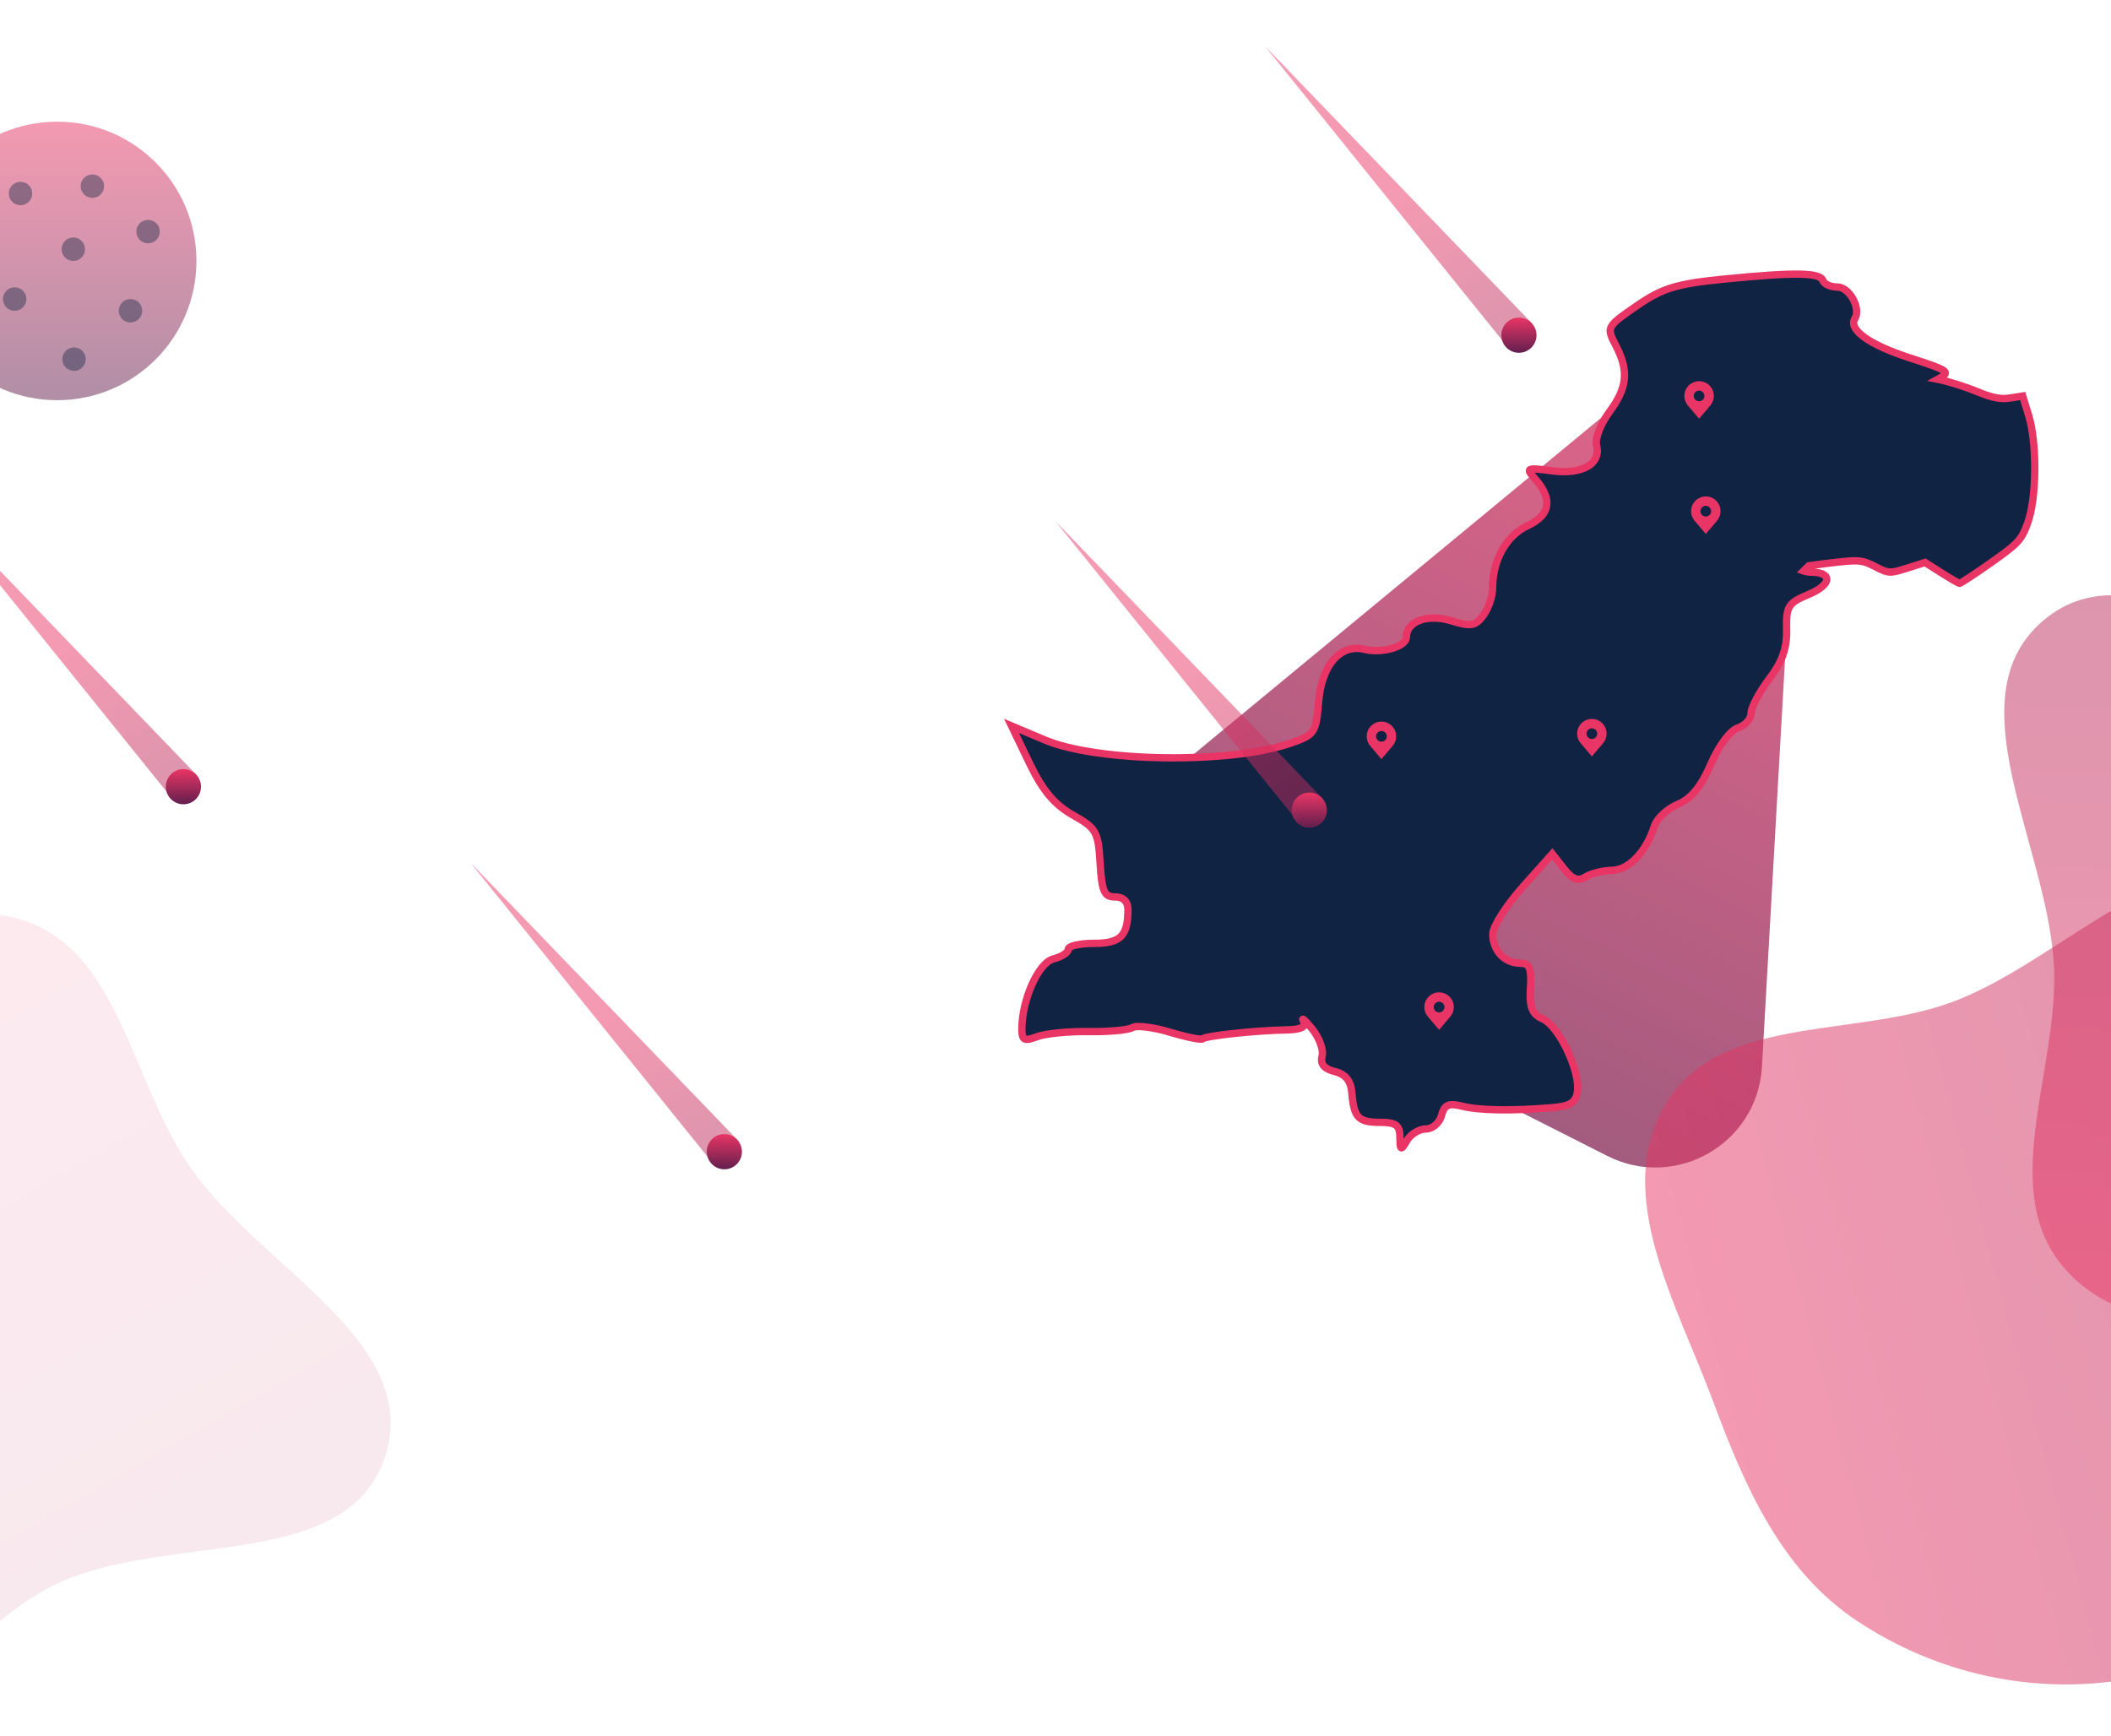 <svg width="1440" height="1184" viewBox="0 0 1440 1184" fill="none" xmlns="http://www.w3.org/2000/svg">
<circle cx="39" cy="178" r="95" fill="url(#paint0_linear_1_212)" fill-opacity="0.5"/>
<g filter="url(#filter0_i_1_212)">
<circle cx="63" cy="123" r="8" fill="#102342" fill-opacity="0.4"/>
</g>
<g filter="url(#filter1_i_1_212)">
<circle cx="14" cy="128" r="8" fill="#102342" fill-opacity="0.4"/>
</g>
<g filter="url(#filter2_i_1_212)">
<circle cx="10" cy="200" r="8" fill="#102342" fill-opacity="0.4"/>
</g>
<g filter="url(#filter3_i_1_212)">
<circle cx="101" cy="154" r="8" fill="#102342" fill-opacity="0.4"/>
</g>
<g filter="url(#filter4_i_1_212)">
<circle cx="89" cy="208" r="8" fill="#102342" fill-opacity="0.4"/>
</g>
<g filter="url(#filter5_i_1_212)">
<circle cx="50" cy="166" r="8" fill="#102342" fill-opacity="0.4"/>
</g>
<g filter="url(#filter6_i_1_212)">
<path d="M-17 168C-17 172.418 -20.582 176 -25 176C-29.418 176 -33 172.418 -33 168C-33 163.582 -29.418 160 -25 160C-20.582 160 -17 163.582 -17 168Z" fill="#102342" fill-opacity="0.4"/>
<path d="M58.5 241C58.5 245.418 54.918 249 50.5 249C46.082 249 42.5 245.418 42.5 241C42.5 236.582 46.082 233 50.5 233C54.918 233 58.5 236.582 58.5 241Z" fill="#102342" fill-opacity="0.4"/>
</g>
<g filter="url(#filter7_f_1_212)">
<path d="M1105.24 274.248C1154.18 233.834 1227.79 271.095 1224.19 334.465L1201.89 727.751C1198.92 780.116 1143.19 812.226 1096.4 788.538L814.958 646.07C768.163 622.382 761.05 558.462 801.493 525.066L1105.24 274.248Z" fill="url(#paint1_linear_1_212)" fill-opacity="0.75"/>
</g>
<path fill-rule="evenodd" clip-rule="evenodd" d="M-174.986 711.063C-116.909 669.843 -56.161 607.74 12.463 626.787C80.964 645.801 89.095 736.794 129.2 795.493C175.857 863.782 287.946 914.442 262.839 993.244C237.502 1072.77 113.76 1044.79 38.366 1080.6C-25.073 1110.73 -67.053 1193 -136.564 1182.96C-208.427 1172.58 -253.414 1099.9 -283.967 1034.04C-311.696 974.253 -314.805 906.552 -293.735 844.11C-273.978 785.557 -225.38 746.83 -174.986 711.063Z" fill="url(#paint2_linear_1_212)" fill-opacity="0.1"/>
<g filter="url(#filter8_d_1_212)">
<path fill-rule="evenodd" clip-rule="evenodd" d="M941.53 753.635C952.267 753.635 954.857 755.596 954.967 763.811C955.09 772.898 955.6 773.137 959.717 766.069C962.252 761.716 968.058 758.155 972.619 758.155C977.18 758.155 981.997 754.004 983.324 748.93C985.237 741.617 988.116 740.302 997.216 742.586C1009.02 745.549 1031.06 745.924 1058.85 743.632C1071.02 742.629 1074.99 740.11 1076.04 732.733C1078.04 718.75 1063.41 687.984 1052.45 683.114C1045.01 679.804 1043.23 675.358 1044.01 662.01C1044.81 648.471 1043.41 645.098 1037 645.098C1026.27 645.098 1018.11 636.311 1018.32 624.974C1018.41 619.875 1027.58 605.528 1038.69 593.091L1058.88 570.48L1066.78 580.536C1072.57 587.907 1076.49 589.436 1081.46 586.259C1085.19 583.875 1093.33 581.829 1099.55 581.713C1111.09 581.497 1122.9 569.243 1128.44 551.746C1130.13 546.417 1137.37 539.629 1144.53 536.662C1153.57 532.918 1160.44 524.556 1166.99 509.348C1172.38 496.817 1180.29 486.2 1185.47 484.557C1190.44 482.978 1194.52 478.453 1194.52 474.502C1194.52 470.552 1200.07 460.044 1206.85 451.151C1215.71 439.533 1219.05 430.054 1218.72 417.47C1218.31 401.641 1219.75 399.336 1233.71 393.504C1249.73 386.809 1250.35 378.281 1234.81 378.281C1233.29 378.281 1231.75 377.99 1230.3 377.478L1233.93 373.912C1238.17 373.338 1242.9 372.732 1247.55 372.174C1268.2 369.694 1269.89 369.818 1279.04 374.483C1288.46 379.289 1289.01 379.316 1300.94 375.556L1313.17 371.699L1324.26 378.733C1330.36 382.602 1335.93 385.839 1336.64 385.926C1337.34 386.013 1347.04 379.66 1358.19 371.808C1376.71 358.752 1378.84 356.458 1383.1 344.971C1389.32 328.152 1389.69 290.355 1383.81 271.297L1379.75 258.148L1371.14 259.526C1364.8 260.539 1358.94 259.408 1348.94 255.238C1341.46 252.123 1329.9 248.427 1323.25 247.025C1322.76 246.923 1322.29 246.827 1321.83 246.737C1331.13 241.686 1329.53 240.839 1302.64 232.107C1274.98 223.124 1260.65 212.838 1265.3 205.31C1269.6 198.357 1261.53 183.819 1253.38 183.819C1248.78 183.819 1244.34 181.849 1243.51 179.441C1241.58 173.852 1224.55 173.584 1176.15 178.379C1143.57 181.606 1134.1 184.5 1116.51 196.608C1095.99 210.727 1095.71 211.239 1102.06 223.414C1111.24 241.005 1110.18 252.268 1097.77 269.09C1091.82 277.159 1087.89 287.362 1089.04 291.765C1092.37 304.494 1079.26 311.947 1058.45 309.155C1041.53 306.886 1040.59 307.292 1046.78 314.219C1059.36 328.3 1057.75 339.296 1042.04 346.623C1027.45 353.422 1018.14 370.089 1018.14 389.396C1018.14 394.768 1015.33 403.017 1011.88 407.729C1006.49 415.104 1003.45 415.629 990.009 411.505C973.917 406.566 959.354 411.821 959.354 422.566C959.354 429.097 942.926 433.926 930.763 430.971C914.282 426.967 901.53 441.595 899.441 466.904C897.69 488.108 896.835 489.342 879.867 495.14C838.659 509.222 748.733 507.96 712.748 492.796L690 483.209L702.306 508.755C711.221 527.262 719.358 536.972 731.838 543.996C747.866 553.018 749.159 555.298 750.431 576.783C751.579 596.185 753.205 599.874 760.606 599.874C766.274 599.874 769.414 602.967 769.414 608.549C769.414 626.528 764.386 631.531 746.319 631.531C736.636 631.531 728.713 633.345 728.713 635.563C728.713 637.781 724.134 640.748 718.538 642.158C708.346 644.726 697.057 669.942 697.057 690.14C697.057 697.644 698.774 698.491 707.371 695.222C713.045 693.065 728.867 691.484 742.532 691.708C756.197 691.932 769.635 690.72 772.393 689.016C775.15 687.311 786.694 688.711 798.044 692.127C809.395 695.544 819.438 697.582 820.363 696.657C822.416 694.602 856.639 690.937 877.087 690.583C887.548 690.401 891.172 688.622 889.131 684.67C887.524 681.561 890.187 683.901 895.047 689.87C899.907 695.838 902.967 704.224 901.848 708.505C900.458 713.821 903.198 717.138 910.493 718.969C917.936 720.837 921.471 725.249 922.156 733.524C923.563 750.528 926.557 753.635 941.53 753.635Z" fill="#102342"/>
<path d="M954.967 763.811L952.468 763.844L952.468 763.844L954.967 763.811ZM959.717 766.069L957.557 764.811L959.717 766.069ZM983.324 748.93L980.905 748.297L983.324 748.93ZM997.216 742.586L997.825 740.161L997.216 742.586ZM1058.85 743.632L1058.64 741.141H1058.64L1058.85 743.632ZM1076.04 732.733L1073.57 732.38L1073.57 732.38L1076.04 732.733ZM1052.45 683.114L1053.47 680.829L1053.47 680.829L1052.45 683.114ZM1044.01 662.01L1046.51 662.157V662.157L1044.01 662.01ZM1018.32 624.974L1020.82 625.021V625.021L1018.32 624.974ZM1038.69 593.091L1036.82 591.426V591.426L1038.69 593.091ZM1058.88 570.48L1060.84 568.936L1059 566.589L1057.01 568.815L1058.88 570.48ZM1066.78 580.536L1068.74 578.992L1068.74 578.992L1066.78 580.536ZM1081.46 586.259L1080.11 584.152H1080.11L1081.46 586.259ZM1099.55 581.713L1099.59 584.212L1099.55 581.713ZM1128.44 551.746L1130.82 552.501L1130.82 552.501L1128.44 551.746ZM1144.53 536.662L1143.57 534.352L1143.57 534.352L1144.53 536.662ZM1166.99 509.348L1169.28 510.336V510.336L1166.99 509.348ZM1185.47 484.557L1184.71 482.174L1184.71 482.175L1185.47 484.557ZM1206.85 451.151L1204.86 449.635L1204.86 449.635L1206.85 451.151ZM1218.72 417.47L1216.22 417.535V417.535L1218.72 417.47ZM1233.71 393.504L1234.67 395.811V395.811L1233.71 393.504ZM1230.3 377.478L1228.55 375.694L1225.7 378.501L1229.47 379.835L1230.3 377.478ZM1233.93 373.912L1233.6 371.435L1232.77 371.546L1232.18 372.129L1233.93 373.912ZM1247.55 372.174L1247.84 374.656L1247.55 372.174ZM1279.04 374.483L1277.9 376.71L1279.04 374.483ZM1300.94 375.556L1301.69 377.94L1300.94 375.556ZM1313.17 371.699L1314.51 369.588L1313.53 368.965L1312.42 369.314L1313.17 371.699ZM1324.26 378.733L1325.6 376.622L1325.6 376.622L1324.26 378.733ZM1358.19 371.808L1356.75 369.764V369.764L1358.19 371.808ZM1383.1 344.971L1380.75 344.103L1383.1 344.971ZM1383.81 271.297L1386.2 270.561L1383.81 271.297ZM1379.75 258.148L1382.14 257.411L1381.5 255.337L1379.36 255.68L1379.75 258.148ZM1371.14 259.526L1371.53 261.994L1371.53 261.994L1371.14 259.526ZM1348.94 255.238L1349.9 252.931L1349.9 252.931L1348.94 255.238ZM1323.25 247.025L1323.76 244.579V244.579L1323.25 247.025ZM1321.83 246.737L1320.64 244.54L1314.52 247.859L1321.35 249.191L1321.83 246.737ZM1302.64 232.107L1303.41 229.729L1303.41 229.729L1302.64 232.107ZM1265.3 205.31L1267.43 206.624L1267.43 206.624L1265.3 205.31ZM1243.51 179.441L1241.14 180.254L1241.14 180.254L1243.51 179.441ZM1176.15 178.379L1176.39 180.867L1176.39 180.867L1176.15 178.379ZM1116.51 196.608L1115.09 194.549L1115.09 194.549L1116.51 196.608ZM1102.06 223.414L1099.84 224.57V224.57L1102.06 223.414ZM1097.77 269.09L1099.78 270.574L1099.78 270.574L1097.77 269.09ZM1089.04 291.765L1086.62 292.398L1086.62 292.398L1089.04 291.765ZM1058.45 309.155L1058.78 306.678L1058.45 309.155ZM1046.78 314.219L1048.64 312.553L1048.64 312.553L1046.78 314.219ZM1042.04 346.623L1040.98 344.357L1040.98 344.357L1042.04 346.623ZM1011.88 407.729L1009.86 406.253L1009.86 406.253L1011.88 407.729ZM990.009 411.505L990.743 409.115L990.009 411.505ZM930.763 430.971L930.173 433.401H930.173L930.763 430.971ZM899.441 466.904L901.932 467.109H901.932L899.441 466.904ZM879.867 495.14L880.675 497.506L880.675 497.506L879.867 495.14ZM712.748 492.796L711.778 495.099H711.778L712.748 492.796ZM690 483.209L690.971 480.905L684.879 478.338L687.748 484.294L690 483.209ZM702.306 508.755L700.053 509.84L700.053 509.84L702.306 508.755ZM731.838 543.996L733.064 541.818H733.064L731.838 543.996ZM750.431 576.783L747.935 576.931L747.935 576.931L750.431 576.783ZM718.538 642.158L717.927 639.733L717.927 639.734L718.538 642.158ZM707.371 695.222L706.483 692.885H706.483L707.371 695.222ZM742.532 691.708L742.573 689.208L742.573 689.208L742.532 691.708ZM772.393 689.016L773.707 691.142L773.707 691.142L772.393 689.016ZM798.044 692.127L798.765 689.733H798.765L798.044 692.127ZM820.363 696.657L822.131 698.425L822.132 698.424L820.363 696.657ZM877.087 690.583L877.043 688.083L877.087 690.583ZM889.131 684.67L891.352 683.523L891.352 683.523L889.131 684.67ZM895.047 689.87L893.108 691.448H893.108L895.047 689.87ZM901.848 708.505L904.267 709.138L904.267 709.138L901.848 708.505ZM910.493 718.969L909.884 721.394H909.884L910.493 718.969ZM922.156 733.524L919.664 733.73V733.73L922.156 733.524ZM957.467 763.777C957.411 759.587 956.755 755.93 953.743 753.649C952.31 752.565 950.552 751.959 948.581 751.609C946.612 751.258 944.267 751.135 941.53 751.135V756.135C944.161 756.135 946.166 756.257 947.706 756.531C949.244 756.805 950.153 757.203 950.724 757.636C951.719 758.389 952.413 759.82 952.468 763.844L957.467 763.777ZM957.557 764.811C957.047 765.685 956.604 766.428 956.217 767.048C955.825 767.673 955.512 768.137 955.263 768.466C955.139 768.629 955.046 768.739 954.982 768.809C954.912 768.884 954.905 768.88 954.956 768.842C954.998 768.812 955.195 768.671 955.531 768.59C955.709 768.547 955.931 768.521 956.183 768.542C956.438 768.563 956.688 768.631 956.917 768.74C957.37 768.955 957.612 769.264 957.71 769.413C957.807 769.56 957.83 769.651 957.817 769.61C957.788 769.521 957.726 769.259 957.668 768.721C957.553 767.665 957.498 766.059 957.467 763.777L952.468 763.844C952.498 766.106 952.553 767.937 952.697 769.261C952.768 769.913 952.873 770.576 953.061 771.154C953.201 771.585 953.605 772.702 954.772 773.256C956.202 773.935 957.434 773.226 957.918 772.871C958.45 772.48 958.895 771.951 959.248 771.486C959.982 770.517 960.857 769.079 961.877 767.327L957.557 764.811ZM972.619 755.655C969.743 755.655 966.701 756.754 964.101 758.349C961.488 759.952 959.073 762.207 957.557 764.811L961.877 767.327C962.896 765.578 964.652 763.876 966.716 762.611C968.793 761.336 970.934 760.655 972.619 760.655V755.655ZM980.905 748.297C980.382 750.297 979.147 752.177 977.552 753.551C975.945 754.937 974.158 755.655 972.619 755.655V760.655C975.641 760.655 978.543 759.298 980.816 757.339C983.103 755.369 984.939 752.636 985.743 749.562L980.905 748.297ZM997.825 740.161C993.318 739.03 989.515 738.524 986.536 739.885C983.332 741.348 981.889 744.537 980.905 748.297L985.743 749.562C986.672 746.009 987.625 744.884 988.613 744.433C989.827 743.879 992.014 743.858 996.608 745.011L997.825 740.161ZM1058.64 741.141C1030.87 743.431 1009.2 743.015 997.825 740.161L996.608 745.011C1008.85 748.084 1031.25 748.416 1059.05 746.124L1058.64 741.141ZM1073.57 732.38C1073.11 735.617 1072.1 737.302 1070.28 738.461C1068.19 739.783 1064.7 740.641 1058.64 741.141L1059.05 746.124C1065.16 745.62 1069.75 744.716 1072.95 742.684C1076.42 740.488 1077.93 737.225 1078.52 733.086L1073.57 732.38ZM1051.44 685.398C1053.59 686.354 1056.24 688.776 1059.05 692.469C1061.81 696.091 1064.52 700.675 1066.85 705.579C1069.18 710.481 1071.1 715.638 1072.32 720.386C1073.55 725.181 1074 729.357 1073.57 732.38L1078.52 733.086C1079.09 729.117 1078.46 724.203 1077.16 719.145C1075.86 714.039 1073.81 708.579 1071.36 703.433C1068.92 698.289 1066.04 693.395 1063.03 689.441C1060.08 685.559 1056.8 682.308 1053.47 680.829L1051.44 685.398ZM1041.52 661.863C1041.12 668.548 1041.32 673.497 1042.83 677.255C1044.43 681.259 1047.36 683.585 1051.44 685.398L1053.47 680.829C1050.1 679.333 1048.42 677.781 1047.47 675.398C1046.42 672.768 1046.12 668.82 1046.51 662.157L1041.52 661.863ZM1037 647.598C1038.43 647.598 1039.26 647.794 1039.77 648.057C1040.19 648.275 1040.57 648.628 1040.9 649.434C1041.27 650.32 1041.55 651.685 1041.66 653.79C1041.77 655.871 1041.72 658.512 1041.52 661.863L1046.51 662.157C1046.71 658.738 1046.78 655.881 1046.65 653.522C1046.53 651.186 1046.2 649.169 1045.52 647.52C1044.8 645.791 1043.68 644.454 1042.06 643.617C1040.53 642.824 1038.78 642.598 1037 642.598V647.598ZM1015.82 624.927C1015.58 637.53 1024.74 647.598 1037 647.598V642.598C1027.79 642.598 1020.63 635.093 1020.82 625.021L1015.82 624.927ZM1036.82 591.426C1031.19 597.736 1026.04 604.538 1022.27 610.438C1020.38 613.386 1018.82 616.148 1017.71 618.539C1016.65 620.836 1015.85 623.095 1015.82 624.927L1020.82 625.021C1020.83 624.304 1021.22 622.856 1022.25 620.642C1023.23 618.519 1024.67 615.961 1026.48 613.13C1030.09 607.473 1035.08 600.883 1040.55 594.757L1036.82 591.426ZM1057.01 568.815L1036.82 591.426L1040.55 594.757L1060.74 572.145L1057.01 568.815ZM1068.74 578.992L1060.84 568.936L1056.91 572.024L1064.81 582.081L1068.74 578.992ZM1080.11 584.152C1078.09 585.445 1076.71 585.56 1075.33 585.023C1073.67 584.376 1071.59 582.621 1068.74 578.992L1064.81 582.081C1067.75 585.822 1070.53 588.517 1073.52 589.682C1076.79 590.958 1079.86 590.249 1082.8 588.365L1080.11 584.152ZM1099.5 579.213C1096.17 579.276 1092.39 579.85 1088.96 580.711C1085.58 581.561 1082.31 582.748 1080.11 584.152L1082.8 588.365C1084.34 587.386 1087 586.358 1090.18 585.56C1093.31 584.773 1096.71 584.266 1099.59 584.212L1099.5 579.213ZM1126.06 550.992C1123.38 559.431 1119.23 566.516 1114.44 571.475C1109.64 576.457 1104.39 579.122 1099.5 579.213L1099.59 584.212C1106.24 584.088 1112.67 580.518 1118.04 574.945C1123.44 569.349 1127.96 561.559 1130.82 552.501L1126.06 550.992ZM1143.57 534.352C1139.67 535.967 1135.82 538.586 1132.72 541.494C1129.66 544.363 1127.08 547.744 1126.06 550.992L1130.82 552.501C1131.48 550.42 1133.37 547.742 1136.14 545.142C1138.87 542.583 1142.22 540.323 1145.49 538.971L1143.57 534.352ZM1164.69 508.36C1158.24 523.357 1151.71 530.982 1143.57 534.352L1145.49 538.971C1155.43 534.854 1162.65 525.755 1169.28 510.336L1164.69 508.36ZM1184.71 482.175C1182.91 482.744 1181.13 483.992 1179.47 485.517C1177.76 487.075 1176.02 489.076 1174.3 491.375C1170.87 495.976 1167.45 501.937 1164.69 508.36L1169.28 510.336C1171.91 504.228 1175.14 498.615 1178.31 494.363C1179.9 492.237 1181.44 490.492 1182.84 489.206C1184.28 487.887 1185.43 487.192 1186.22 486.94L1184.71 482.175ZM1192.02 474.502C1192.02 475.655 1191.39 477.203 1190 478.746C1188.64 480.256 1186.75 481.526 1184.71 482.174L1186.22 486.94C1189.16 486.009 1191.79 484.227 1193.72 482.092C1195.61 479.99 1197.02 477.301 1197.02 474.502H1192.02ZM1204.86 449.635C1201.39 454.187 1198.23 459.153 1195.93 463.513C1194.78 465.692 1193.82 467.755 1193.15 469.564C1192.5 471.307 1192.02 473.05 1192.02 474.502H1197.02C1197.02 473.979 1197.23 472.928 1197.83 471.311C1198.41 469.762 1199.27 467.901 1200.35 465.848C1202.52 461.743 1205.53 457.009 1208.84 452.667L1204.86 449.635ZM1216.22 417.535C1216.54 429.46 1213.44 438.394 1204.86 449.635L1208.84 452.667C1217.99 440.673 1221.57 430.647 1221.22 417.404L1216.22 417.535ZM1232.74 391.197C1225.9 394.057 1221.25 396.346 1218.71 400.413C1216.18 404.444 1216.02 409.782 1216.22 417.535L1221.22 417.404C1221.01 409.328 1221.36 405.599 1222.94 403.063C1224.51 400.562 1227.56 398.783 1234.67 395.811L1232.74 391.197ZM1234.81 380.781C1238.53 380.781 1240.97 381.301 1242.36 381.97C1243.68 382.607 1243.61 383.095 1243.6 383.201C1243.57 383.664 1243.12 384.788 1241.21 386.388C1239.4 387.914 1236.6 389.585 1232.74 391.197L1234.67 395.811C1238.82 394.076 1242.11 392.169 1244.43 390.213C1246.67 388.332 1248.41 386.068 1248.59 383.562C1248.8 380.699 1246.96 378.636 1244.53 377.465C1242.17 376.326 1238.86 375.781 1234.81 375.781V380.781ZM1229.47 379.835C1231.16 380.431 1232.98 380.781 1234.81 380.781V375.781C1233.61 375.781 1232.35 375.548 1231.14 375.12L1229.47 379.835ZM1232.18 372.129L1228.55 375.694L1232.06 379.261L1235.69 375.696L1232.18 372.129ZM1247.25 369.692C1242.59 370.252 1237.85 370.859 1233.6 371.435L1234.27 376.39C1238.49 375.817 1243.21 375.213 1247.84 374.656L1247.25 369.692ZM1280.17 372.256C1275.55 369.898 1272.46 368.499 1267.79 368.156C1263.34 367.83 1257.48 368.463 1247.25 369.692L1247.84 374.656C1258.27 373.405 1263.57 372.86 1267.42 373.142C1271.04 373.408 1273.38 374.403 1277.9 376.71L1280.17 372.256ZM1300.18 373.172C1294.05 375.105 1291.42 375.846 1289.17 375.735C1287 375.629 1285.02 374.729 1280.17 372.256L1277.9 376.71C1282.47 379.043 1285.47 380.56 1288.92 380.729C1292.28 380.893 1295.89 379.767 1301.69 377.94L1300.18 373.172ZM1312.42 369.314L1300.18 373.172L1301.69 377.94L1313.92 374.083L1312.42 369.314ZM1325.6 376.622L1314.51 369.588L1311.83 373.81L1322.92 380.844L1325.6 376.622ZM1336.94 383.445C1337.09 383.463 1337.19 383.491 1337.23 383.501C1337.28 383.514 1337.3 383.523 1337.3 383.523C1337.3 383.524 1337.29 383.521 1337.27 383.511C1337.25 383.502 1337.22 383.489 1337.18 383.471C1337.01 383.396 1336.76 383.273 1336.42 383.096C1335.75 382.743 1334.84 382.23 1333.73 381.586C1331.52 380.302 1328.63 378.543 1325.6 376.622L1322.92 380.844C1325.99 382.792 1328.94 384.586 1331.22 385.909C1332.35 386.569 1333.34 387.123 1334.1 387.523C1334.48 387.721 1334.83 387.896 1335.13 388.03C1335.27 388.096 1335.43 388.165 1335.6 388.223C1335.72 388.267 1336 388.366 1336.33 388.407L1336.94 383.445ZM1356.75 369.764C1351.19 373.679 1346 377.213 1342.13 379.753C1340.19 381.025 1338.59 382.035 1337.45 382.714C1336.88 383.057 1336.45 383.296 1336.17 383.439C1336.03 383.513 1335.97 383.538 1335.97 383.537C1335.97 383.535 1335.99 383.53 1336.01 383.522C1336.04 383.514 1336.08 383.501 1336.13 383.488C1336.18 383.475 1336.51 383.391 1336.94 383.445L1336.33 388.407C1336.81 388.466 1337.2 388.375 1337.33 388.343C1337.51 388.298 1337.67 388.242 1337.78 388.199C1338 388.111 1338.23 388 1338.44 387.894C1338.87 387.675 1339.41 387.371 1340.02 387.008C1341.24 386.275 1342.9 385.222 1344.87 383.935C1348.8 381.357 1354.04 377.789 1359.63 373.852L1356.75 369.764ZM1380.75 344.103C1378.66 349.76 1377.2 352.828 1374.16 356.1C1371 359.511 1366.07 363.194 1356.75 369.764L1359.63 373.852C1368.83 367.366 1374.23 363.374 1377.83 359.502C1381.55 355.491 1383.28 351.668 1385.44 345.839L1380.75 344.103ZM1381.42 272.034C1384.25 281.209 1385.62 295.13 1385.49 308.949C1385.36 322.793 1383.71 336.102 1380.75 344.103L1385.44 345.839C1388.7 337.021 1390.36 323.022 1390.49 308.998C1390.63 294.95 1389.25 280.443 1386.2 270.561L1381.42 272.034ZM1377.36 258.885L1381.42 272.034L1386.2 270.561L1382.14 257.411L1377.36 258.885ZM1371.53 261.994L1380.15 260.617L1379.36 255.68L1370.74 257.057L1371.53 261.994ZM1347.97 257.546C1358.14 261.785 1364.52 263.116 1371.53 261.994L1370.74 257.057C1365.08 257.963 1359.73 257.03 1349.9 252.931L1347.97 257.546ZM1322.73 249.471C1329.21 250.835 1340.62 254.48 1347.97 257.546L1349.9 252.931C1342.31 249.766 1330.6 246.018 1323.76 244.579L1322.73 249.471ZM1321.35 249.191C1321.8 249.278 1322.26 249.372 1322.73 249.471L1323.76 244.579C1323.27 244.475 1322.78 244.376 1322.31 244.283L1321.35 249.191ZM1301.87 234.485C1308.6 236.671 1313.7 238.347 1317.43 239.714C1321.26 241.116 1323.35 242.09 1324.31 242.808C1324.8 243.171 1324.61 243.187 1324.51 242.797C1324.37 242.233 1324.66 241.892 1324.58 241.99C1324.46 242.138 1324.13 242.446 1323.4 242.929C1322.7 243.391 1321.79 243.915 1320.64 244.54L1323.02 248.934C1324.2 248.296 1325.27 247.688 1326.15 247.103C1327.01 246.539 1327.87 245.884 1328.49 245.106C1329.15 244.278 1329.73 243.048 1329.36 241.584C1329.04 240.295 1328.11 239.401 1327.3 238.797C1325.66 237.58 1322.89 236.389 1319.15 235.019C1315.31 233.614 1310.12 231.909 1303.41 229.729L1301.87 234.485ZM1263.18 203.996C1261.48 206.746 1261.61 209.751 1263.07 212.56C1264.45 215.23 1267.03 217.779 1270.4 220.194C1277.16 225.051 1287.95 229.963 1301.87 234.485L1303.41 229.729C1289.68 225.268 1279.46 220.546 1273.31 216.132C1270.22 213.912 1268.36 211.916 1267.51 210.259C1266.72 208.742 1266.8 207.638 1267.43 206.624L1263.18 203.996ZM1253.38 186.319C1254.67 186.319 1256.17 186.904 1257.72 188.15C1259.26 189.386 1260.71 191.153 1261.82 193.17C1262.94 195.188 1263.68 197.348 1263.92 199.315C1264.16 201.3 1263.86 202.889 1263.18 203.996L1267.43 206.624C1268.9 204.254 1269.2 201.419 1268.88 198.722C1268.56 196.008 1267.58 193.23 1266.2 190.744C1264.82 188.258 1262.98 185.956 1260.85 184.249C1258.73 182.552 1256.16 181.319 1253.38 181.319V186.319ZM1241.14 180.254C1241.9 182.458 1244.02 183.935 1246.01 184.818C1248.14 185.76 1250.75 186.319 1253.38 186.319V181.319C1251.41 181.319 1249.5 180.893 1248.04 180.248C1246.46 179.544 1245.94 178.832 1245.87 178.627L1241.14 180.254ZM1176.39 180.867C1200.6 178.469 1216.83 177.352 1227.22 177.516C1232.43 177.598 1236 178.002 1238.3 178.65C1240.69 179.319 1241.07 180.051 1241.14 180.254L1245.87 178.627C1244.98 176.036 1242.52 174.639 1239.65 173.836C1236.71 173.011 1232.63 172.6 1227.3 172.516C1216.59 172.348 1200.1 173.494 1175.9 175.891L1176.39 180.867ZM1117.92 198.668C1126.61 192.691 1133.14 189.091 1141.44 186.554C1149.82 183.993 1160.11 182.48 1176.39 180.867L1175.9 175.891C1159.61 177.505 1148.88 179.053 1139.98 181.772C1131 184.516 1124 188.418 1115.09 194.549L1117.92 198.668ZM1104.28 222.258C1102.65 219.144 1101.62 217.082 1101.16 215.41C1100.75 213.919 1100.85 212.957 1101.41 211.926C1102.07 210.698 1103.48 209.195 1106.25 207.002C1108.98 204.841 1112.77 202.213 1117.92 198.668L1115.09 194.549C1109.98 198.063 1106.04 200.794 1103.15 203.08C1100.3 205.334 1098.18 207.367 1097.01 209.554C1095.72 211.938 1095.66 214.269 1096.34 216.74C1096.97 219.029 1098.29 221.597 1099.84 224.57L1104.28 222.258ZM1099.78 270.574C1106.1 262.005 1109.77 254.546 1110.5 246.774C1111.23 238.981 1108.98 231.264 1104.28 222.258L1099.84 224.57C1104.32 233.155 1106.13 239.865 1105.52 246.306C1104.91 252.769 1101.85 259.352 1095.76 267.606L1099.78 270.574ZM1091.46 291.133C1091.3 290.534 1091.27 289.481 1091.54 287.933C1091.81 286.43 1092.32 284.649 1093.07 282.7C1094.57 278.803 1096.93 274.431 1099.78 270.574L1095.76 267.605C1092.65 271.817 1090.07 276.582 1088.41 280.904C1087.57 283.066 1086.95 285.165 1086.62 287.066C1086.29 288.922 1086.2 290.795 1086.62 292.398L1091.46 291.133ZM1058.12 311.633C1068.8 313.066 1077.9 311.937 1084.03 308.454C1087.13 306.692 1089.53 304.286 1090.87 301.26C1092.22 298.221 1092.41 294.777 1091.46 291.133L1086.62 292.398C1087.33 295.117 1087.13 297.379 1086.3 299.23C1085.48 301.094 1083.92 302.763 1081.56 304.107C1076.76 306.834 1068.91 308.036 1058.78 306.678L1058.12 311.633ZM1048.64 312.553C1047.05 310.768 1046.17 309.673 1045.82 309.015C1045.63 308.66 1045.84 308.861 1045.76 309.359C1045.64 310.128 1045.08 310.473 1044.94 310.532C1044.91 310.545 1045.12 310.462 1045.8 310.431C1046.43 310.403 1047.29 310.425 1048.43 310.508C1050.72 310.675 1053.88 311.065 1058.12 311.633L1058.78 306.678C1054.56 306.111 1051.25 305.701 1048.8 305.522C1047.57 305.432 1046.49 305.395 1045.57 305.436C1044.71 305.475 1043.77 305.59 1042.95 305.945C1042.03 306.346 1041.04 307.176 1040.82 308.59C1040.64 309.732 1041.07 310.736 1041.4 311.358C1042.09 312.653 1043.41 314.207 1044.91 315.885L1048.64 312.553ZM1043.09 348.889C1051.26 345.081 1056.52 339.97 1057.49 333.316C1058.45 326.773 1055.09 319.769 1048.64 312.553L1044.91 315.885C1051.05 322.75 1053.17 328.285 1052.54 332.592C1051.93 336.788 1048.53 340.838 1040.98 344.357L1043.09 348.889ZM1020.64 389.396C1020.64 370.821 1029.59 355.185 1043.09 348.889L1040.98 344.357C1025.32 351.659 1015.64 369.356 1015.64 389.396H1020.64ZM1013.9 409.204C1015.81 406.588 1017.48 403.102 1018.67 399.618C1019.86 396.145 1020.64 392.453 1020.64 389.396H1015.64C1015.64 391.711 1015.02 394.829 1013.94 398.002C1012.86 401.163 1011.4 404.158 1009.86 406.253L1013.9 409.204ZM989.276 413.895C995.887 415.923 1000.59 417.049 1004.39 416.393C1008.52 415.679 1011.14 412.983 1013.9 409.204L1009.86 406.253C1007.23 409.85 1005.63 411.104 1003.54 411.465C1001.11 411.885 997.57 411.21 990.743 409.115L989.276 413.895ZM961.854 422.566C961.854 418.575 964.486 415.313 969.496 413.505C974.533 411.688 981.629 411.548 989.276 413.895L990.743 409.115C982.298 406.523 974.066 406.541 967.799 408.802C961.504 411.073 956.854 415.812 956.854 422.566H961.854ZM930.173 433.401C936.743 434.997 944.341 434.484 950.325 432.725C953.319 431.844 956.064 430.608 958.118 429.035C960.13 427.494 961.854 425.32 961.854 422.566H956.854C956.854 423.078 956.526 423.956 955.078 425.065C953.671 426.143 951.549 427.153 948.915 427.928C943.644 429.477 936.947 429.901 931.354 428.542L930.173 433.401ZM901.932 467.109C902.95 454.778 906.547 445.372 911.59 439.588C916.536 433.913 922.912 431.636 930.173 433.401L931.354 428.542C922.133 426.302 913.893 429.337 907.821 436.302C901.844 443.158 898.021 453.721 896.949 466.698L901.932 467.109ZM880.675 497.506C884.892 496.065 888.292 494.848 890.967 493.494C893.693 492.114 895.827 490.514 897.415 488.223C898.98 485.966 899.867 483.249 900.488 479.902C901.106 476.569 901.496 472.389 901.932 467.109L896.949 466.698C896.51 472.02 896.136 475.947 895.572 478.99C895.01 482.019 894.295 483.948 893.306 485.375C892.34 486.768 890.969 487.889 888.708 489.034C886.396 490.204 883.326 491.316 879.059 492.775L880.675 497.506ZM711.778 495.099C730.233 502.877 762.113 506.983 794.314 507.435C826.546 507.887 859.668 504.685 880.675 497.506L879.059 492.775C858.859 499.677 826.413 502.885 794.384 502.435C762.323 501.985 731.248 497.879 713.719 490.492L711.778 495.099ZM689.029 485.513L711.778 495.099L713.719 490.492L690.971 480.905L689.029 485.513ZM704.558 507.67L692.252 482.124L687.748 484.294L700.053 509.84L704.558 507.67ZM733.064 541.818C721.185 535.132 713.344 525.908 704.558 507.67L700.053 509.84C709.098 528.615 717.53 538.812 730.611 546.175L733.064 541.818ZM752.926 576.636C752.3 566.056 751.671 559.471 748.843 554.483C745.959 549.398 740.972 546.269 733.064 541.818L730.611 546.175C738.732 550.745 742.405 553.267 744.493 556.949C746.636 560.727 747.289 566.025 747.935 576.931L752.926 576.636ZM760.606 597.374C758.919 597.374 757.915 597.155 757.236 596.791C756.632 596.467 756.033 595.893 755.461 594.596C754.863 593.238 754.359 591.227 753.94 588.23C753.525 585.258 753.213 581.47 752.926 576.636L747.935 576.931C748.223 581.798 748.545 585.746 748.988 588.922C749.429 592.074 750.009 594.623 750.886 596.612C751.79 598.664 753.056 600.224 754.874 601.198C756.618 602.133 758.592 602.374 760.606 602.374V597.374ZM771.914 608.549C771.914 605.297 770.991 602.406 768.89 600.337C766.794 598.273 763.88 597.374 760.606 597.374V602.374C763 602.374 764.49 603.021 765.381 603.899C766.267 604.772 766.914 606.219 766.914 608.549H771.914ZM746.319 634.031C755.389 634.031 762.113 632.825 766.405 628.554C770.701 624.279 771.914 617.578 771.914 608.549H766.914C766.914 617.498 765.613 622.289 762.878 625.01C760.14 627.735 755.316 629.031 746.319 629.031V634.031ZM731.213 635.563C731.213 636.082 730.97 636.381 730.931 636.425C730.905 636.454 730.982 636.363 731.289 636.198C731.898 635.869 732.943 635.496 734.443 635.152C737.403 634.474 741.609 634.031 746.319 634.031V629.031C741.345 629.031 736.748 629.495 733.327 630.278C731.636 630.665 730.095 631.161 728.916 631.797C728.328 632.113 727.711 632.528 727.214 633.081C726.703 633.648 726.213 634.489 726.213 635.563H731.213ZM719.148 644.582C722.168 643.822 724.974 642.629 727.084 641.261C728.134 640.58 729.095 639.803 729.821 638.943C730.514 638.122 731.213 636.961 731.213 635.563H726.213C726.213 635.273 726.34 635.315 726 635.718C725.692 636.082 725.158 636.551 724.364 637.065C722.786 638.089 720.504 639.084 717.927 639.733L719.148 644.582ZM699.557 690.14C699.557 680.45 702.279 669.445 706.257 660.559C708.243 656.124 710.502 652.306 712.815 649.483C715.177 646.601 717.369 645.031 719.149 644.582L717.927 639.734C714.611 640.569 711.569 643.114 708.948 646.314C706.278 649.572 703.804 653.802 701.693 658.516C697.479 667.93 694.557 679.631 694.557 690.14H699.557ZM706.483 692.885C704.36 693.693 702.808 694.187 701.661 694.407C700.465 694.637 700.109 694.485 700.095 694.478C700.095 694.478 700.096 694.479 700.097 694.48C700.099 694.481 700.101 694.482 700.103 694.483C700.108 694.486 700.112 694.49 700.115 694.493C700.123 694.5 700.117 694.497 700.099 694.471C700.059 694.414 699.967 694.254 699.871 693.902C699.668 693.158 699.557 691.977 699.557 690.14H694.557C694.557 692.054 694.66 693.794 695.047 695.217C695.45 696.696 696.258 698.162 697.885 698.964C699.375 699.698 701.06 699.614 702.604 699.318C704.197 699.012 706.084 698.386 708.26 697.559L706.483 692.885ZM742.573 689.208C735.639 689.095 728.17 689.439 721.706 690.085C715.33 690.722 709.66 691.677 706.483 692.885L708.26 697.559C710.756 696.61 715.833 695.696 722.203 695.06C728.485 694.432 735.76 694.097 742.491 694.208L742.573 689.208ZM771.078 686.889C770.832 687.042 769.908 687.376 768.023 687.73C766.268 688.06 763.988 688.355 761.328 688.595C756.014 689.074 749.327 689.319 742.573 689.208L742.491 694.207C749.402 694.321 756.267 694.072 761.777 693.575C764.529 693.327 766.98 693.014 768.947 692.644C770.784 692.299 772.574 691.842 773.707 691.142L771.078 686.889ZM798.765 689.733C792.97 687.989 787.105 686.753 782.297 686.17C779.898 685.878 777.704 685.743 775.884 685.804C774.208 685.86 772.376 686.087 771.078 686.889L773.707 691.142C773.691 691.152 773.845 691.063 774.303 690.973C774.734 690.888 775.314 690.826 776.051 690.801C777.526 690.752 779.445 690.86 781.695 691.133C786.186 691.678 791.768 692.849 797.324 694.521L798.765 689.733ZM818.595 694.889C818.982 694.503 819.372 694.399 819.42 694.386C819.513 694.36 819.534 694.367 819.435 694.374C819.241 694.387 818.878 694.382 818.31 694.33C817.192 694.228 815.596 693.973 813.611 693.57C809.658 692.768 804.386 691.425 798.765 689.733L797.324 694.521C803.053 696.246 808.478 697.63 812.616 698.47C814.676 698.888 816.474 699.183 817.854 699.31C818.534 699.372 819.197 699.401 819.773 699.362C820.06 699.343 820.402 699.302 820.749 699.206C821.052 699.123 821.629 698.927 822.131 698.425L818.595 694.889ZM877.043 688.083C866.722 688.262 852.976 689.274 841.561 690.497C835.852 691.108 830.689 691.776 826.805 692.425C824.868 692.749 823.206 693.075 821.936 693.398C821.305 693.558 820.72 693.73 820.227 693.917C819.842 694.063 819.134 694.35 818.594 694.89L822.132 698.424C821.849 698.707 821.648 698.725 822.001 698.592C822.244 698.499 822.625 698.381 823.166 698.244C824.241 697.971 825.749 697.671 827.629 697.357C831.378 696.73 836.434 696.074 842.093 695.468C853.414 694.256 867.004 693.258 877.13 693.082L877.043 688.083ZM886.91 685.818C887.272 686.519 887.141 686.67 887.185 686.522C887.241 686.334 887.322 686.489 886.695 686.796C885.295 687.483 882.299 687.992 877.043 688.083L877.13 693.082C882.335 692.992 886.382 692.52 888.899 691.284C890.231 690.63 891.489 689.588 891.977 687.95C892.453 686.351 892.01 684.797 891.352 683.523L886.91 685.818ZM896.985 688.291C894.555 685.307 892.559 683.082 891.314 681.988C891.011 681.722 890.631 681.412 890.226 681.188C890.043 681.087 889.658 680.889 889.154 680.82C888.596 680.742 887.515 680.804 886.742 681.77C886.121 682.546 886.151 683.388 886.17 683.657C886.194 684.014 886.28 684.321 886.345 684.522C886.479 684.94 886.687 685.386 886.91 685.818L891.352 683.523C891.268 683.361 891.207 683.233 891.164 683.136C891.143 683.089 891.128 683.052 891.117 683.026C891.107 682.999 891.103 682.988 891.104 682.99C891.104 682.991 891.113 683.016 891.123 683.062C891.132 683.104 891.149 683.191 891.158 683.311C891.166 683.438 891.217 684.18 890.646 684.893C889.923 685.797 888.921 685.835 888.47 685.773C888.074 685.718 887.824 685.573 887.805 685.562C887.726 685.519 887.78 685.539 888.013 685.743C888.913 686.534 890.678 688.464 893.108 691.448L896.985 688.291ZM904.267 709.138C905.023 706.243 904.321 702.478 903.038 698.963C901.714 695.336 899.599 691.501 896.985 688.291L893.108 691.448C895.354 694.206 897.199 697.549 898.341 700.677C899.524 703.918 899.792 706.486 899.429 707.873L904.267 709.138ZM911.102 716.544C907.64 715.675 905.757 714.561 904.841 713.451C904.059 712.505 903.717 711.237 904.267 709.138L899.429 707.873C898.588 711.089 898.922 714.138 900.986 716.636C902.916 718.972 906.051 720.432 909.884 721.394L911.102 716.544ZM924.647 733.318C924.28 728.882 923.125 725.17 920.81 722.28C918.476 719.368 915.189 717.57 911.101 716.544L909.884 721.394C913.24 722.236 915.441 723.577 916.908 725.407C918.392 727.259 919.347 729.891 919.664 733.73L924.647 733.318ZM941.53 751.135C933.963 751.135 930.534 750.275 928.556 748.222C927.558 747.186 926.738 745.647 926.088 743.198C925.433 740.736 924.996 737.532 924.647 733.318L919.664 733.73C920.019 738.018 920.484 741.579 921.255 744.482C922.03 747.398 923.157 749.824 924.955 751.691C928.569 755.442 934.124 756.135 941.53 756.135V751.135Z" fill="#E93565"/>
</g>
<path d="M1163.6 338.656C1160.93 338.659 1158.37 339.719 1156.49 341.605C1154.6 343.49 1153.54 346.046 1153.54 348.713C1153.54 350.892 1154.25 353.011 1155.56 354.747C1155.56 354.747 1155.84 355.108 1155.88 355.16L1163.6 364.255L1171.31 355.156C1171.35 355.107 1171.63 354.747 1171.63 354.747L1171.63 354.744C1172.94 353.009 1173.66 350.891 1173.65 348.713C1173.65 346.046 1172.59 343.49 1170.7 341.605C1168.82 339.719 1166.26 338.659 1163.6 338.656ZM1163.6 352.37C1162.87 352.37 1162.17 352.155 1161.56 351.753C1160.96 351.352 1160.49 350.78 1160.22 350.112C1159.94 349.444 1159.87 348.709 1160.01 347.999C1160.15 347.29 1160.5 346.638 1161.01 346.127C1161.52 345.615 1162.17 345.267 1162.88 345.126C1163.59 344.985 1164.33 345.057 1164.99 345.334C1165.66 345.611 1166.23 346.079 1166.64 346.681C1167.04 347.282 1167.25 347.989 1167.25 348.713C1167.25 349.682 1166.87 350.612 1166.18 351.297C1165.49 351.983 1164.56 352.369 1163.6 352.37Z" fill="#E93565"/>
<path d="M1085.88 490.426C1083.22 490.429 1080.66 491.489 1078.77 493.375C1076.89 495.26 1075.83 497.816 1075.82 500.483C1075.82 502.662 1076.53 504.781 1077.85 506.517C1077.85 506.517 1078.13 506.878 1078.17 506.93L1085.88 516.025L1093.6 506.926C1093.64 506.877 1093.91 506.517 1093.91 506.517L1093.91 506.514C1095.23 504.779 1095.94 502.661 1095.94 500.483C1095.94 497.816 1094.88 495.26 1092.99 493.375C1091.1 491.489 1088.55 490.429 1085.88 490.426ZM1085.88 504.14C1085.16 504.14 1084.45 503.925 1083.85 503.523C1083.25 503.122 1082.78 502.55 1082.5 501.882C1082.23 501.214 1082.15 500.479 1082.29 499.769C1082.44 499.06 1082.78 498.408 1083.3 497.897C1083.81 497.385 1084.46 497.037 1085.17 496.896C1085.88 496.755 1086.61 496.827 1087.28 497.104C1087.95 497.381 1088.52 497.849 1088.92 498.451C1089.32 499.052 1089.54 499.759 1089.54 500.483C1089.54 501.452 1089.15 502.382 1088.47 503.067C1087.78 503.753 1086.85 504.139 1085.88 504.14Z" fill="#E93565"/>
<path d="M981.654 676.938C978.988 676.941 976.432 678.002 974.546 679.887C972.661 681.773 971.6 684.329 971.597 686.995C971.594 689.174 972.306 691.294 973.623 693.029C973.623 693.029 973.898 693.39 973.942 693.443L981.654 702.538L989.37 693.438C989.41 693.39 989.685 693.029 989.685 693.029L989.686 693.027C991.003 691.292 991.715 689.173 991.711 686.995C991.708 684.329 990.648 681.773 988.762 679.887C986.877 678.002 984.321 676.941 981.654 676.938ZM981.654 690.652C980.931 690.652 980.224 690.438 979.623 690.036C979.021 689.634 978.552 689.063 978.276 688.395C977.999 687.726 977.926 686.991 978.068 686.282C978.209 685.572 978.557 684.921 979.068 684.409C979.58 683.898 980.231 683.549 980.941 683.408C981.65 683.267 982.386 683.34 983.054 683.616C983.722 683.893 984.293 684.362 984.695 684.963C985.097 685.565 985.311 686.272 985.311 686.995C985.31 687.965 984.925 688.894 984.239 689.58C983.553 690.265 982.624 690.651 981.654 690.652Z" fill="#E93565"/>
<path d="M942.341 492.254C939.674 492.257 937.118 493.318 935.233 495.203C933.347 497.089 932.287 499.645 932.283 502.311C932.28 504.49 932.992 506.61 934.309 508.345C934.309 508.345 934.584 508.707 934.629 508.759L942.341 517.854L950.056 508.754C950.096 508.706 950.372 508.345 950.372 508.345L950.372 508.343C951.689 506.608 952.401 504.489 952.398 502.311C952.394 499.645 951.334 497.089 949.448 495.203C947.563 493.318 945.007 492.257 942.341 492.254ZM942.341 505.968C941.617 505.968 940.91 505.754 940.309 505.352C939.707 504.95 939.239 504.379 938.962 503.711C938.685 503.042 938.613 502.307 938.754 501.598C938.895 500.888 939.243 500.237 939.755 499.725C940.266 499.214 940.918 498.865 941.627 498.724C942.336 498.583 943.072 498.656 943.74 498.932C944.408 499.209 944.979 499.678 945.381 500.279C945.783 500.881 945.998 501.588 945.998 502.311C945.996 503.281 945.611 504.21 944.925 504.896C944.24 505.581 943.31 505.967 942.341 505.968Z" fill="#E93565"/>
<path d="M1159.02 260.028C1156.36 260.031 1153.8 261.092 1151.92 262.977C1150.03 264.862 1148.97 267.418 1148.97 270.085C1148.96 272.264 1149.68 274.384 1150.99 276.119C1150.99 276.119 1151.27 276.48 1151.31 276.532L1159.02 285.628L1166.74 276.528C1166.78 276.479 1167.06 276.119 1167.06 276.119L1167.06 276.116C1168.37 274.382 1169.08 272.263 1169.08 270.085C1169.08 267.418 1168.02 264.862 1166.13 262.977C1164.25 261.092 1161.69 260.031 1159.02 260.028ZM1159.02 273.742C1158.3 273.742 1157.59 273.527 1156.99 273.126C1156.39 272.724 1155.92 272.153 1155.65 271.484C1155.37 270.816 1155.3 270.081 1155.44 269.371C1155.58 268.662 1155.93 268.01 1156.44 267.499C1156.95 266.987 1157.6 266.639 1158.31 266.498C1159.02 266.357 1159.76 266.429 1160.42 266.706C1161.09 266.983 1161.66 267.452 1162.06 268.053C1162.47 268.654 1162.68 269.362 1162.68 270.085C1162.68 271.054 1162.29 271.984 1161.61 272.669C1160.92 273.355 1159.99 273.741 1159.02 273.742Z" fill="#E93565"/>
<path d="M-48 339.591L134.116 528.662L114.116 540.662L-48 339.591Z" fill="url(#paint3_linear_1_212)" fill-opacity="0.5"/>
<circle cx="125.116" cy="536.662" r="12" fill="url(#paint4_linear_1_212)"/>
<path d="M321 588.591L503.116 777.662L483.116 789.662L321 588.591Z" fill="url(#paint5_linear_1_212)" fill-opacity="0.5"/>
<circle cx="494.116" cy="785.662" r="12" fill="url(#paint6_linear_1_212)"/>
<path d="M863 31.591L1045.12 220.662L1025.12 232.662L863 31.591Z" fill="url(#paint7_linear_1_212)" fill-opacity="0.5"/>
<circle cx="1036.12" cy="228.662" r="12" fill="url(#paint8_linear_1_212)"/>
<path d="M720 355.591L902.116 544.662L882.116 556.662L720 355.591Z" fill="url(#paint9_linear_1_212)" fill-opacity="0.5"/>
<circle cx="893.116" cy="552.662" r="12" fill="url(#paint10_linear_1_212)"/>
<path fill-rule="evenodd" clip-rule="evenodd" d="M1168.77 956.453C1143.99 889.686 1099.73 814.935 1135.88 753.58C1171.98 692.333 1261.98 708.03 1329.06 684.484C1407.09 657.091 1485.04 561.934 1554.66 606.58C1624.92 651.638 1565.86 763.92 1580.94 846.014C1593.62 915.091 1662.23 976.933 1634.54 1041.48C1605.91 1108.2 1524.07 1132.85 1452.53 1145.31C1387.61 1156.62 1321.41 1142.1 1266.55 1105.59C1215.11 1071.35 1190.28 1014.39 1168.77 956.453Z" fill="url(#paint11_linear_1_212)" fill-opacity="0.5"/>
<path fill-rule="evenodd" clip-rule="evenodd" d="M1612.83 895.751C1541.71 899.452 1457.14 919.356 1409.4 866.514C1361.73 813.767 1403.61 732.572 1401.18 661.522C1398.36 578.865 1330.84 476.047 1394.25 422.949C1458.25 369.363 1547.75 459.276 1630.6 469.418C1700.31 477.952 1779.83 430.965 1833.15 476.676C1888.27 523.935 1887.33 609.402 1877.85 681.39C1869.25 746.726 1835.61 805.562 1784.37 847.005C1736.32 885.868 1674.54 892.54 1612.83 895.751Z" fill="url(#paint12_linear_1_212)" fill-opacity="0.5"/>
<defs>
<filter id="filter0_i_1_212" x="55" y="115" width="16" height="20" filterUnits="userSpaceOnUse" color-interpolation-filters="sRGB">
<feFlood flood-opacity="0" result="BackgroundImageFix"/>
<feBlend mode="normal" in="SourceGraphic" in2="BackgroundImageFix" result="shape"/>
<feColorMatrix in="SourceAlpha" type="matrix" values="0 0 0 0 0 0 0 0 0 0 0 0 0 0 0 0 0 0 127 0" result="hardAlpha"/>
<feOffset dy="4"/>
<feGaussianBlur stdDeviation="2"/>
<feComposite in2="hardAlpha" operator="arithmetic" k2="-1" k3="1"/>
<feColorMatrix type="matrix" values="0 0 0 0 0 0 0 0 0 0 0 0 0 0 0 0 0 0 0.25 0"/>
<feBlend mode="normal" in2="shape" result="effect1_innerShadow_1_212"/>
</filter>
<filter id="filter1_i_1_212" x="6" y="120" width="16" height="20" filterUnits="userSpaceOnUse" color-interpolation-filters="sRGB">
<feFlood flood-opacity="0" result="BackgroundImageFix"/>
<feBlend mode="normal" in="SourceGraphic" in2="BackgroundImageFix" result="shape"/>
<feColorMatrix in="SourceAlpha" type="matrix" values="0 0 0 0 0 0 0 0 0 0 0 0 0 0 0 0 0 0 127 0" result="hardAlpha"/>
<feOffset dy="4"/>
<feGaussianBlur stdDeviation="2"/>
<feComposite in2="hardAlpha" operator="arithmetic" k2="-1" k3="1"/>
<feColorMatrix type="matrix" values="0 0 0 0 0 0 0 0 0 0 0 0 0 0 0 0 0 0 0.25 0"/>
<feBlend mode="normal" in2="shape" result="effect1_innerShadow_1_212"/>
</filter>
<filter id="filter2_i_1_212" x="2" y="192" width="16" height="20" filterUnits="userSpaceOnUse" color-interpolation-filters="sRGB">
<feFlood flood-opacity="0" result="BackgroundImageFix"/>
<feBlend mode="normal" in="SourceGraphic" in2="BackgroundImageFix" result="shape"/>
<feColorMatrix in="SourceAlpha" type="matrix" values="0 0 0 0 0 0 0 0 0 0 0 0 0 0 0 0 0 0 127 0" result="hardAlpha"/>
<feOffset dy="4"/>
<feGaussianBlur stdDeviation="2"/>
<feComposite in2="hardAlpha" operator="arithmetic" k2="-1" k3="1"/>
<feColorMatrix type="matrix" values="0 0 0 0 0 0 0 0 0 0 0 0 0 0 0 0 0 0 0.25 0"/>
<feBlend mode="normal" in2="shape" result="effect1_innerShadow_1_212"/>
</filter>
<filter id="filter3_i_1_212" x="93" y="146" width="16" height="20" filterUnits="userSpaceOnUse" color-interpolation-filters="sRGB">
<feFlood flood-opacity="0" result="BackgroundImageFix"/>
<feBlend mode="normal" in="SourceGraphic" in2="BackgroundImageFix" result="shape"/>
<feColorMatrix in="SourceAlpha" type="matrix" values="0 0 0 0 0 0 0 0 0 0 0 0 0 0 0 0 0 0 127 0" result="hardAlpha"/>
<feOffset dy="4"/>
<feGaussianBlur stdDeviation="2"/>
<feComposite in2="hardAlpha" operator="arithmetic" k2="-1" k3="1"/>
<feColorMatrix type="matrix" values="0 0 0 0 0 0 0 0 0 0 0 0 0 0 0 0 0 0 0.25 0"/>
<feBlend mode="normal" in2="shape" result="effect1_innerShadow_1_212"/>
</filter>
<filter id="filter4_i_1_212" x="81" y="200" width="16" height="20" filterUnits="userSpaceOnUse" color-interpolation-filters="sRGB">
<feFlood flood-opacity="0" result="BackgroundImageFix"/>
<feBlend mode="normal" in="SourceGraphic" in2="BackgroundImageFix" result="shape"/>
<feColorMatrix in="SourceAlpha" type="matrix" values="0 0 0 0 0 0 0 0 0 0 0 0 0 0 0 0 0 0 127 0" result="hardAlpha"/>
<feOffset dy="4"/>
<feGaussianBlur stdDeviation="2"/>
<feComposite in2="hardAlpha" operator="arithmetic" k2="-1" k3="1"/>
<feColorMatrix type="matrix" values="0 0 0 0 0 0 0 0 0 0 0 0 0 0 0 0 0 0 0.25 0"/>
<feBlend mode="normal" in2="shape" result="effect1_innerShadow_1_212"/>
</filter>
<filter id="filter5_i_1_212" x="42" y="158" width="16" height="20" filterUnits="userSpaceOnUse" color-interpolation-filters="sRGB">
<feFlood flood-opacity="0" result="BackgroundImageFix"/>
<feBlend mode="normal" in="SourceGraphic" in2="BackgroundImageFix" result="shape"/>
<feColorMatrix in="SourceAlpha" type="matrix" values="0 0 0 0 0 0 0 0 0 0 0 0 0 0 0 0 0 0 127 0" result="hardAlpha"/>
<feOffset dy="4"/>
<feGaussianBlur stdDeviation="2"/>
<feComposite in2="hardAlpha" operator="arithmetic" k2="-1" k3="1"/>
<feColorMatrix type="matrix" values="0 0 0 0 0 0 0 0 0 0 0 0 0 0 0 0 0 0 0.25 0"/>
<feBlend mode="normal" in2="shape" result="effect1_innerShadow_1_212"/>
</filter>
<filter id="filter6_i_1_212" x="-33" y="160" width="91.5" height="93" filterUnits="userSpaceOnUse" color-interpolation-filters="sRGB">
<feFlood flood-opacity="0" result="BackgroundImageFix"/>
<feBlend mode="normal" in="SourceGraphic" in2="BackgroundImageFix" result="shape"/>
<feColorMatrix in="SourceAlpha" type="matrix" values="0 0 0 0 0 0 0 0 0 0 0 0 0 0 0 0 0 0 127 0" result="hardAlpha"/>
<feOffset dy="4"/>
<feGaussianBlur stdDeviation="2"/>
<feComposite in2="hardAlpha" operator="arithmetic" k2="-1" k3="1"/>
<feColorMatrix type="matrix" values="0 0 0 0 0 0 0 0 0 0 0 0 0 0 0 0 0 0 0.25 0"/>
<feBlend mode="normal" in2="shape" result="effect1_innerShadow_1_212"/>
</filter>
<filter id="filter7_f_1_212" x="519.057" y="1.427" width="961.263" height="1051.03" filterUnits="userSpaceOnUse" color-interpolation-filters="sRGB">
<feFlood flood-opacity="0" result="BackgroundImageFix"/>
<feBlend mode="normal" in="SourceGraphic" in2="BackgroundImageFix" result="shape"/>
<feGaussianBlur stdDeviation="128" result="effect1_foregroundBlur_1_212"/>
</filter>
<filter id="filter8_d_1_212" x="659.879" y="159.5" width="755.621" height="651.04" filterUnits="userSpaceOnUse" color-interpolation-filters="sRGB">
<feFlood flood-opacity="0" result="BackgroundImageFix"/>
<feColorMatrix in="SourceAlpha" type="matrix" values="0 0 0 0 0 0 0 0 0 0 0 0 0 0 0 0 0 0 127 0" result="hardAlpha"/>
<feOffset dy="12"/>
<feGaussianBlur stdDeviation="12.5"/>
<feComposite in2="hardAlpha" operator="out"/>
<feColorMatrix type="matrix" values="0 0 0 0 0.063 0 0 0 0 0.137 0 0 0 0 0.259 0 0 0 0.3 0"/>
<feBlend mode="normal" in2="BackgroundImageFix" result="effect1_dropShadow_1_212"/>
<feBlend mode="normal" in="SourceGraphic" in2="effect1_dropShadow_1_212" result="shape"/>
</filter>
<linearGradient id="paint0_linear_1_212" x1="39" y1="83" x2="39" y2="273" gradientUnits="userSpaceOnUse">
<stop stop-color="#E93565"/>
<stop offset="1" stop-color="#621F4E"/>
</linearGradient>
<linearGradient id="paint1_linear_1_212" x1="1233.62" y1="168.235" x2="863.028" y2="900.327" gradientUnits="userSpaceOnUse">
<stop stop-color="#E93565"/>
<stop offset="1" stop-color="#621F4E"/>
</linearGradient>
<linearGradient id="paint2_linear_1_212" x1="-178.742" y1="700.308" x2="67.971" y2="1127.63" gradientUnits="userSpaceOnUse">
<stop stop-color="#E93565"/>
<stop offset="1" stop-color="#BC2B5D"/>
</linearGradient>
<linearGradient id="paint3_linear_1_212" x1="64.071" y1="433.675" x2="122.909" y2="535.585" gradientUnits="userSpaceOnUse">
<stop stop-color="#E93565"/>
<stop offset="1" stop-color="#BC2B5D"/>
</linearGradient>
<linearGradient id="paint4_linear_1_212" x1="125.116" y1="524.662" x2="125.116" y2="548.662" gradientUnits="userSpaceOnUse">
<stop stop-color="#E93565"/>
<stop offset="1" stop-color="#621F4E"/>
</linearGradient>
<linearGradient id="paint5_linear_1_212" x1="433.071" y1="682.675" x2="491.909" y2="784.585" gradientUnits="userSpaceOnUse">
<stop stop-color="#E93565"/>
<stop offset="1" stop-color="#BC2B5D"/>
</linearGradient>
<linearGradient id="paint6_linear_1_212" x1="494.116" y1="773.662" x2="494.116" y2="797.662" gradientUnits="userSpaceOnUse">
<stop stop-color="#E93565"/>
<stop offset="1" stop-color="#621F4E"/>
</linearGradient>
<linearGradient id="paint7_linear_1_212" x1="975.071" y1="125.675" x2="1033.91" y2="227.585" gradientUnits="userSpaceOnUse">
<stop stop-color="#E93565"/>
<stop offset="1" stop-color="#BC2B5D"/>
</linearGradient>
<linearGradient id="paint8_linear_1_212" x1="1036.12" y1="216.662" x2="1036.12" y2="240.662" gradientUnits="userSpaceOnUse">
<stop stop-color="#E93565"/>
<stop offset="1" stop-color="#621F4E"/>
</linearGradient>
<linearGradient id="paint9_linear_1_212" x1="832.071" y1="449.675" x2="890.909" y2="551.585" gradientUnits="userSpaceOnUse">
<stop stop-color="#E93565"/>
<stop offset="1" stop-color="#BC2B5D"/>
</linearGradient>
<linearGradient id="paint10_linear_1_212" x1="893.116" y1="540.662" x2="893.116" y2="564.662" gradientUnits="userSpaceOnUse">
<stop stop-color="#E93565"/>
<stop offset="1" stop-color="#621F4E"/>
</linearGradient>
<linearGradient id="paint11_linear_1_212" x1="1157.41" y1="957.297" x2="1634.03" y2="829.589" gradientUnits="userSpaceOnUse">
<stop stop-color="#E93565"/>
<stop offset="1" stop-color="#BC2B5D"/>
</linearGradient>
<linearGradient id="paint12_linear_1_212" x1="1610.24" y1="906.845" x2="1630.79" y2="413.847" gradientUnits="userSpaceOnUse">
<stop stop-color="#E93565"/>
<stop offset="1" stop-color="#BC2B5D"/>
</linearGradient>
</defs>
</svg>
